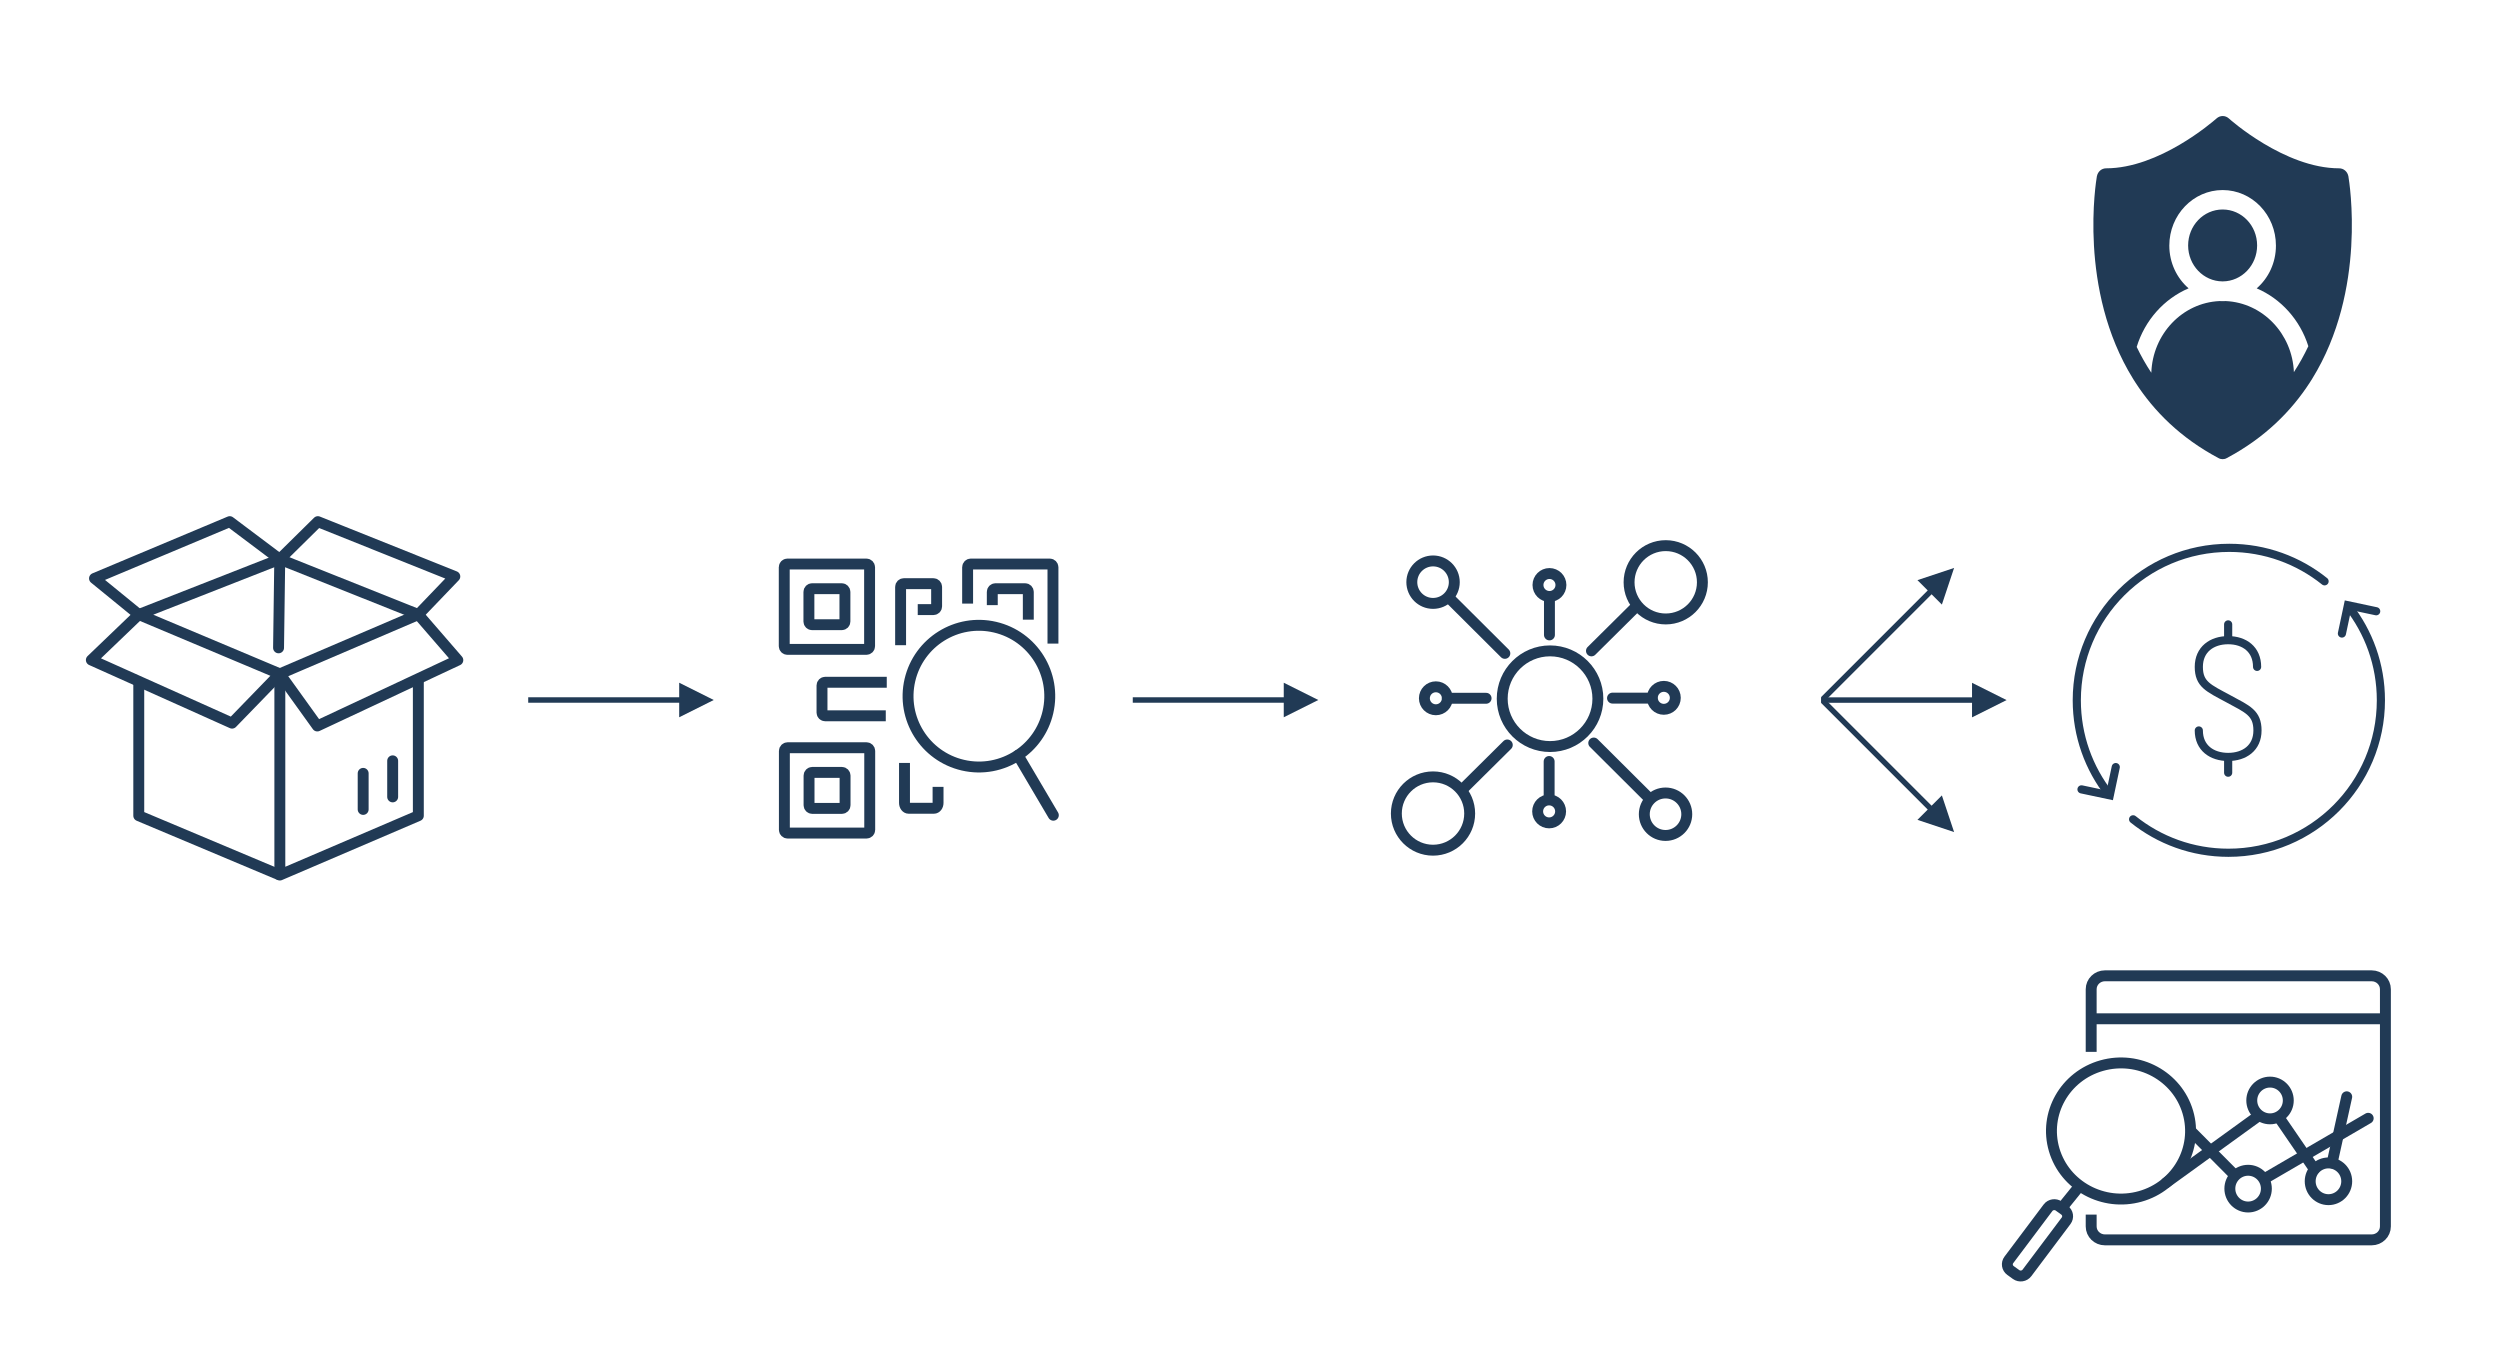 <?xml version="1.0" encoding="UTF-8"?>
<svg width="2783px" height="1521px" viewBox="0 0 2783 1521" version="1.1" xmlns="http://www.w3.org/2000/svg" xmlns:xlink="http://www.w3.org/1999/xlink">
    <title>userFlo</title>
    <g id="userFlo" stroke="none" stroke-width="1" fill="none" fill-rule="evenodd">
        <rect fill="#FFFFFF" x="0" y="0" width="2783" height="1521"></rect>
        <g id="userFlowTransparentVector" transform="translate(100, 100)">
            <g id="Group-3" transform="translate(0, 479)" stroke="#213A55" stroke-linejoin="round" stroke-width="12.15">
                <g id="icon" transform="translate(0, -0)">
                    <g id="Outlined-/-Icon" transform="translate(0.58, 0.58)">
                        <g id="icon" transform="translate(0.318, 0.273)">
                            <polyline id="Stroke-1" points="364.792 175.615 364.792 328.192 210.624 394.239 210.624 170.303 364.792 104.256"></polyline>
                            <polyline id="Stroke-3" points="53.582 104.252 210.626 170.298 252.33 228.316 408.749 155.013 364.795 104.252 210.524 42.687 53.582 104.252 0.795 154.881 157.438 225.145 210.626 170.298"></polyline>
                            <polyline id="Stroke-5" points="210.626 394.238 53.581 328.192 53.581 178.558"></polyline>
                            <polyline id="Stroke-7" stroke-linecap="round" points="209.189 141.32 210.525 42.684 154.843 0.839 4.307 64.036 53.583 104.249"></polyline>
                            <polyline id="Stroke-9" points="364.792 104.252 405.403 61.897 252.962 0.841 210.521 42.687"></polyline>
                            <line x1="336.222" y1="267.102" x2="336.222" y2="307.24" id="Stroke-12" stroke-linecap="round"></line>
                            <line x1="303.375" y1="281.052" x2="303.375" y2="321.19" id="Stroke-13" stroke-linecap="round"></line>
                        </g>
                    </g>
                </g>
            </g>
            <g id="Group-2" transform="translate(772, 527)" stroke="#213A55" stroke-width="12.15">
                <g id="icon" transform="translate(0.14, 0)">
                    <g id="Outlined-/-Icon">
                        <g id="icon" transform="translate(0.388, 0.388)">
                            <path d="M294.013,165.425 C289.26,185.888 276.94,202.626 260.698,213.357 C243.26,224.882 221.31,229.497 199.352,224.394 C156.925,214.537 130.52,172.153 140.376,129.733 C150.24,87.305 192.624,60.908 235.044,70.764 C277.465,80.62 303.876,123.004 294.013,165.425 Z" id="Stroke-1" stroke-linecap="round"></path>
                            <line x1="300.051" y1="280.114" x2="260.699" y2="213.359" id="Stroke-3" stroke-linecap="round"></line>
                            <path d="M64.485,68.038 L31.505,68.038 C29.537,68.038 27.948,66.449 27.948,64.488 L27.948,31.501 C27.948,29.54 29.537,27.943 31.505,27.943 L64.485,27.943 C66.454,27.943 68.043,29.54 68.043,31.501 L68.043,64.488 C68.043,66.449 66.454,68.038 64.485,68.038 Z" id="Stroke-6" stroke-linecap="round"></path>
                            <path d="M91.94,95.497 L4.045,95.497 C2.084,95.497 0.494,93.908 0.494,91.939 L0.494,4.044 C0.494,2.083 2.084,0.486 4.045,0.486 L91.94,0.486 C93.908,0.486 95.498,2.083 95.498,4.044 L95.498,91.939 C95.498,93.908 93.908,95.497 91.94,95.497 Z" id="Stroke-8" stroke-linecap="round"></path>
                            <path d="M232.084,46.251 L232.084,31.503 C232.084,29.542 233.673,27.946 235.634,27.946 L268.621,27.946 C270.582,27.946 272.179,29.542 272.179,31.503 L272.179,62.442" id="Stroke-10"></path>
                            <path d="M204.625,44.578 L204.625,4.045 C204.625,2.084 206.222,0.488 208.176,0.488 L296.078,0.488 C298.039,0.488 299.629,2.084 299.629,4.045 L299.629,89.039" id="Stroke-12"></path>
                            <path d="M64.642,272.54 L31.662,272.54 C29.694,272.54 28.104,270.95 28.104,268.989 L28.104,236.002 C28.104,234.041 29.694,232.445 31.662,232.445 L64.642,232.445 C66.61,232.445 68.199,234.041 68.199,236.002 L68.199,268.989 C68.199,270.95 66.61,272.54 64.642,272.54 Z" id="Stroke-14" stroke-linecap="round"></path>
                            <path d="M92.1,299.998 L4.205,299.998 C2.237,299.998 0.647,298.402 0.647,296.441 L0.647,208.545 C0.647,206.584 2.237,204.995 4.205,204.995 L92.1,204.995 C94.061,204.995 95.651,206.584 95.651,208.545 L95.651,296.441 C95.651,298.402 94.061,299.998 92.1,299.998 Z" id="Stroke-16" stroke-linecap="round"></path>
                            <path d="M130.02,84.786 L130.02,25.912 C130.02,23.951 131.617,22.362 133.578,22.362 L166.558,22.362 C168.526,22.362 170.115,23.951 170.115,25.912 L170.115,47.658 C170.115,49.619 168.526,51.216 166.558,51.216 L155.171,51.216" id="Stroke-18" stroke-linecap="square"></path>
                            <path d="M134.356,221.887 L134.356,266.407 C134.356,269.709 136.419,272.384 138.964,272.384 L167.125,272.384 C169.662,272.384 171.717,269.709 171.717,266.407 L171.717,248.546" id="Stroke-20"></path>
                            <path d="M107.446,169.454 L46.086,169.454 C44.118,169.454 42.528,167.865 42.528,165.904 L42.528,135.643 C42.528,133.682 44.118,132.093 46.086,132.093 L108.539,132.093" id="Stroke-22" stroke-linecap="square"></path>
                        </g>
                    </g>
                </g>
            </g>
            <g id="Group-4" transform="translate(1454, 507)" stroke="#213A55" stroke-linecap="round" stroke-width="12.15">
                <g id="icon" transform="translate(0.015, 0)">
                    <g id="Outlined-/-Icon">
                        <g id="icon" transform="translate(0.329, 0.329)">
                            <path d="M224.419,170.479 C224.419,199.886 200.574,223.732 171.166,223.732 C141.758,223.732 117.92,199.886 117.92,170.479 C117.92,141.071 141.758,117.225 171.166,117.225 C200.574,117.225 224.419,141.071 224.419,170.479 Z" id="Stroke-1"></path>
                            <path d="M340.761,40.886 C340.761,63.426 322.485,81.695 299.944,81.695 C277.41,81.695 259.142,63.426 259.142,40.886 C259.142,18.345 277.41,0.076 299.944,0.076 C322.485,0.076 340.761,18.345 340.761,40.886 Z" id="Stroke-3"></path>
                            <path d="M64.574,40.739 C64.574,53.796 53.989,64.381 40.932,64.381 C27.876,64.381 17.291,53.796 17.291,40.739 C17.291,27.683 27.876,17.098 40.932,17.098 C53.989,17.098 64.574,27.683 64.574,40.739 Z" id="Stroke-5"></path>
                            <path d="M56.842,170.002 C56.842,177.058 51.119,182.781 44.063,182.781 C36.999,182.781 31.283,177.058 31.283,170.002 C31.283,162.945 36.999,157.222 44.063,157.222 C51.119,157.222 56.842,162.945 56.842,170.002 Z" id="Stroke-7"></path>
                            <path d="M170.514,56.672 C163.457,56.672 157.734,50.95 157.734,43.893 C157.734,36.836 163.457,31.113 170.514,31.113 C177.57,31.113 183.293,36.836 183.293,43.893 C183.293,50.95 177.57,56.672 170.514,56.672 Z" id="Stroke-9"></path>
                            <line x1="56.814" y1="169.994" x2="99.97" y2="169.994" id="Stroke-11"></line>
                            <line x1="120.847" y1="120" x2="59.895" y2="59.275" id="Stroke-13"></line>
                            <line x1="170.499" y1="57.309" x2="170.499" y2="99.453" id="Stroke-15"></line>
                            <path d="M276.09,299.065 C276.09,286.008 286.668,275.423 299.724,275.423 C312.781,275.423 323.366,286.008 323.366,299.065 C323.366,312.121 312.781,322.706 299.724,322.706 C286.668,322.706 276.09,312.121 276.09,299.065 Z" id="Stroke-17"></path>
                            <path d="M285.039,169.499 C285.039,162.443 290.761,156.72 297.825,156.72 C304.882,156.72 310.605,162.443 310.605,169.499 C310.605,176.556 304.882,182.279 297.825,182.279 C290.761,182.279 285.039,176.556 285.039,169.499 Z" id="Stroke-19"></path>
                            <path d="M170.143,283.132 C177.2,283.132 182.923,288.854 182.923,295.918 C182.923,302.975 177.2,308.698 170.143,308.698 C163.086,308.698 157.364,302.975 157.364,295.918 C157.364,288.854 163.086,283.132 170.143,283.132 Z" id="Stroke-21"></path>
                            <line x1="284.384" y1="169.813" x2="240.695" y2="169.813" id="Stroke-23"></line>
                            <line x1="219.814" y1="219.807" x2="280.758" y2="280.525" id="Stroke-25"></line>
                            <line x1="170.161" y1="282.698" x2="170.161" y2="240.35" id="Stroke-27"></line>
                            <line x1="265.838" y1="69.074" x2="217.265" y2="117.224" id="Stroke-29"></line>
                            <path d="M0.078,298.296 C0.078,275.755 18.346,257.486 40.887,257.486 C63.421,257.486 81.697,275.755 81.697,298.296 C81.697,320.836 63.421,339.105 40.887,339.105 C18.346,339.105 0.078,320.836 0.078,298.296 Z" id="Stroke-31"></path>
                            <line x1="74.996" y1="270.104" x2="123.569" y2="221.961" id="Stroke-33"></line>
                        </g>
                    </g>
                </g>
            </g>
            <polygon id="Line" fill="#213A55" fill-rule="nonzero" points="1329.075 660 1367.55 679.237 1329.075 698.475 1329.075 682.275 1161 682.275 1161 676.2 1329.075 676.2"></polygon>
            <g id="Group-6" transform="translate(2165, 0)">
                <g id="privacy-simple-filled-2">
                    <rect id="Rectangle" x="0" y="0" width="417.056" height="437.4"></rect>
                    <path d="M349.204,96.1 C348.157,91.007 343.968,87.369 338.907,87.369 C278.166,87.369 216.728,32.434 216.204,31.889 C212.19,28.25 206.43,28.25 202.415,31.889 C202.393,31.906 202.305,31.982 202.157,32.112 C197.724,35.958 138.468,87.369 79.539,87.369 C74.477,87.369 70.288,91.007 69.241,96.282 L69.22,96.41 C68.42,101.156 47.991,222.348 109.54,321.691 C110.364,323.02 111.202,324.346 112.056,325.667 C132.843,357.855 162.487,387.525 204.51,409.883 C206.081,410.792 207.652,411.156 209.223,411.156 C210.793,411.156 212.539,410.792 213.935,409.883 C255.952,387.529 285.593,357.866 306.381,325.68 C307.24,324.348 308.084,323.013 308.915,321.673 C370.08,222.927 350.271,102.578 349.243,96.334 C349.222,96.212 349.21,96.134 349.204,96.1 Z M113.559,286.194 C122.599,256.591 143.966,232.66 171.342,220.984 C158.226,209.617 149.882,192.485 149.882,173.41 C149.882,139.212 176.587,111.563 209.226,111.563 C242.04,111.563 268.57,139.212 268.57,173.41 C268.57,192.565 260.246,209.668 247.156,221.006 C274.258,232.582 295.467,256.177 304.641,285.388 C300.04,295.151 294.716,304.812 288.565,314.227 C286.796,271.444 253.755,237.004 212.705,235.152 C211.554,235.221 210.394,235.256 209.226,235.256 C208.06,235.256 206.901,235.221 205.751,235.152 C164.466,237.009 131.28,271.829 129.856,314.951 C123.615,305.56 118.218,295.928 113.559,286.194 Z M209.408,213.246 L209.224,213.246 L209.043,213.246 C188.007,213.144 170.827,195.356 170.827,173.228 C170.827,151.217 187.932,133.209 209.226,133.209 C230.52,133.209 247.625,151.035 247.625,173.228 C247.625,195.356 230.445,213.144 209.408,213.246 Z" id="Shape" fill="#213A55" fill-rule="nonzero"></path>
                </g>
            </g>
            <g id="Group" transform="translate(2211, 509)" stroke="#213A55" stroke-linecap="round" stroke-width="9.09">
                <g id="makingMoneySign" transform="translate(0.03, 0)">
                    <g id="Outlined-/-Icon">
                        <g id="icon" transform="translate(0.465, 0.465)">
                            <path d="M36.593,274.899 C13.916,246.037 0.391,209.658 0.391,170.114 C0.391,76.381 76.376,0.389 170.116,0.389 C210.268,0.389 247.167,14.338 276.227,37.65" id="Stroke-1"></path>
                            <polyline id="Stroke-3" points="295.532 95.773 302.216 64.294 333.674 70.971"></polyline>
                            <polyline id="Stroke-5" points="43.771 244.451 37.094 275.93 5.628 269.26"></polyline>
                            <path d="M302.713,65.329 C325.39,94.184 338.915,130.57 338.915,170.114 C338.915,263.847 262.93,339.832 169.19,339.832 C129.038,339.832 92.139,325.89 63.079,302.578" id="Stroke-9"></path>
                            <g id="$" stroke-linejoin="round" transform="translate(135.371, 84.983)">
                                <path d="M65.73,47.91 C65.73,28.364 51.563,18.191 33.52,18.191 C15.477,18.191 0.858,28.364 0.858,47.91 C0.858,67.456 11.725,71.521 33.52,83.315 C55.274,95.088 66.161,99.152 66.161,118.699 C66.161,138.223 51.563,148.174 33.52,148.174 C15.477,148.174 0.858,138.223 0.858,118.699" id="Stroke-1"></path>
                                <line x1="33.516" y1="0.623" x2="33.516" y2="16.105" id="Stroke-3"></line>
                                <line x1="33.516" y1="150.27" x2="33.516" y2="165.73" id="Stroke-5"></line>
                            </g>
                        </g>
                    </g>
                </g>
            </g>
            <g id="Group-8" transform="translate(2134, 986)" stroke="#213A55" stroke-width="12.15">
                <g id="icon" transform="translate(0.27, 0)">
                    <g id="Outlined-/-Icon">
                        <g id="icon">
                            <line x1="402.002" y1="158.875" x2="288.656" y2="224.923" id="Stroke-3" stroke-linecap="round"></line>
                            <line x1="256.131" y1="224.923" x2="204.233" y2="172.719" id="Stroke-5"></line>
                            <ellipse id="Oval" cx="357.771" cy="229.013" rx="20.328" ry="20.448"></ellipse>
                            <ellipse id="Oval" cx="268.328" cy="237.192" rx="20.328" ry="20.448"></ellipse>
                            <ellipse id="Oval" cx="292.722" cy="139.043" rx="20.328" ry="20.448"></ellipse>
                            <line x1="378.099" y1="134.954" x2="361.836" y2="208.565" id="Stroke-11" stroke-linecap="round"></line>
                            <line x1="342.072" y1="215.442" x2="303.324" y2="158.872" id="Stroke-13" stroke-linecap="round"></line>
                            <line x1="278.51" y1="157.275" x2="177.058" y2="230.673" id="Stroke-15" stroke-linecap="round"></line>
                            <path d="M201.238,152.056 C213.068,192.265 189.35,234.24 148.261,245.825 C107.181,257.394 64.279,234.183 52.449,193.983 C40.618,153.774 64.337,111.799 105.417,100.222 C146.505,88.645 189.408,111.856 201.238,152.056 Z" id="Stroke-17"></path>
                            <path d="M65.741,272.954 L22.13,331.008 C19.319,334.752 13.894,335.566 10.069,332.815 L3.82,328.314 C-0.005,325.563 -0.838,320.254 1.982,316.511 L45.585,258.457 C48.396,254.714 53.829,253.907 57.654,256.65 L63.903,261.152 C67.728,263.903 68.553,269.211 65.741,272.954 Z" id="Stroke-19"></path>
                            <line x1="60.774" y1="258.899" x2="80.906" y2="233.987" id="Stroke-21"></line>
                            <path d="M93.625,84.955 L93.625,45.457 L93.625,15.236 C93.625,6.967 100.476,0.271 108.918,0.271 L405.87,0.271 C414.32,0.271 421.163,6.967 421.163,15.236 L421.163,279.245 C421.163,287.515 414.32,294.219 405.87,294.219 L108.918,294.219 C100.476,294.219 93.625,287.515 93.625,279.245 L93.625,266.063" id="Stroke-23"></path>
                            <line x1="421.163" y1="48.112" x2="93.625" y2="48.112" id="Stroke-25"></line>
                        </g>
                    </g>
                </g>
            </g>
            <g id="Group-2" transform="translate(1915, 518)" fill="#213A55" fill-rule="nonzero">
                <polygon id="Line" points="180.262 142.1 218.738 161.338 180.262 180.575 180.262 164.375 12.188 164.375 12.188 158.3 180.262 158.3"></polygon>
                <polygon id="Line" transform="translate(87.275, 87.237) rotate(-45) translate(-87.275, -87.237) " points="152.075 68 190.55 87.237 152.075 106.475 152.075 90.275 -16 90.275 -16 84.2 152.075 84.2"></polygon>
                <polygon id="Line" transform="translate(87.275, 235.238) rotate(45) translate(-87.275, -235.238) " points="152.075 216 190.55 235.238 152.075 254.475 152.075 238.275 -16 238.275 -16 232.2 152.075 232.2"></polygon>
            </g>
            <polygon id="Line" fill="#213A55" fill-rule="nonzero" points="656.075 660 694.55 679.237 656.075 698.475 656.075 682.275 488 682.275 488 676.2 656.075 676.2"></polygon>
        </g>
    </g>
</svg>